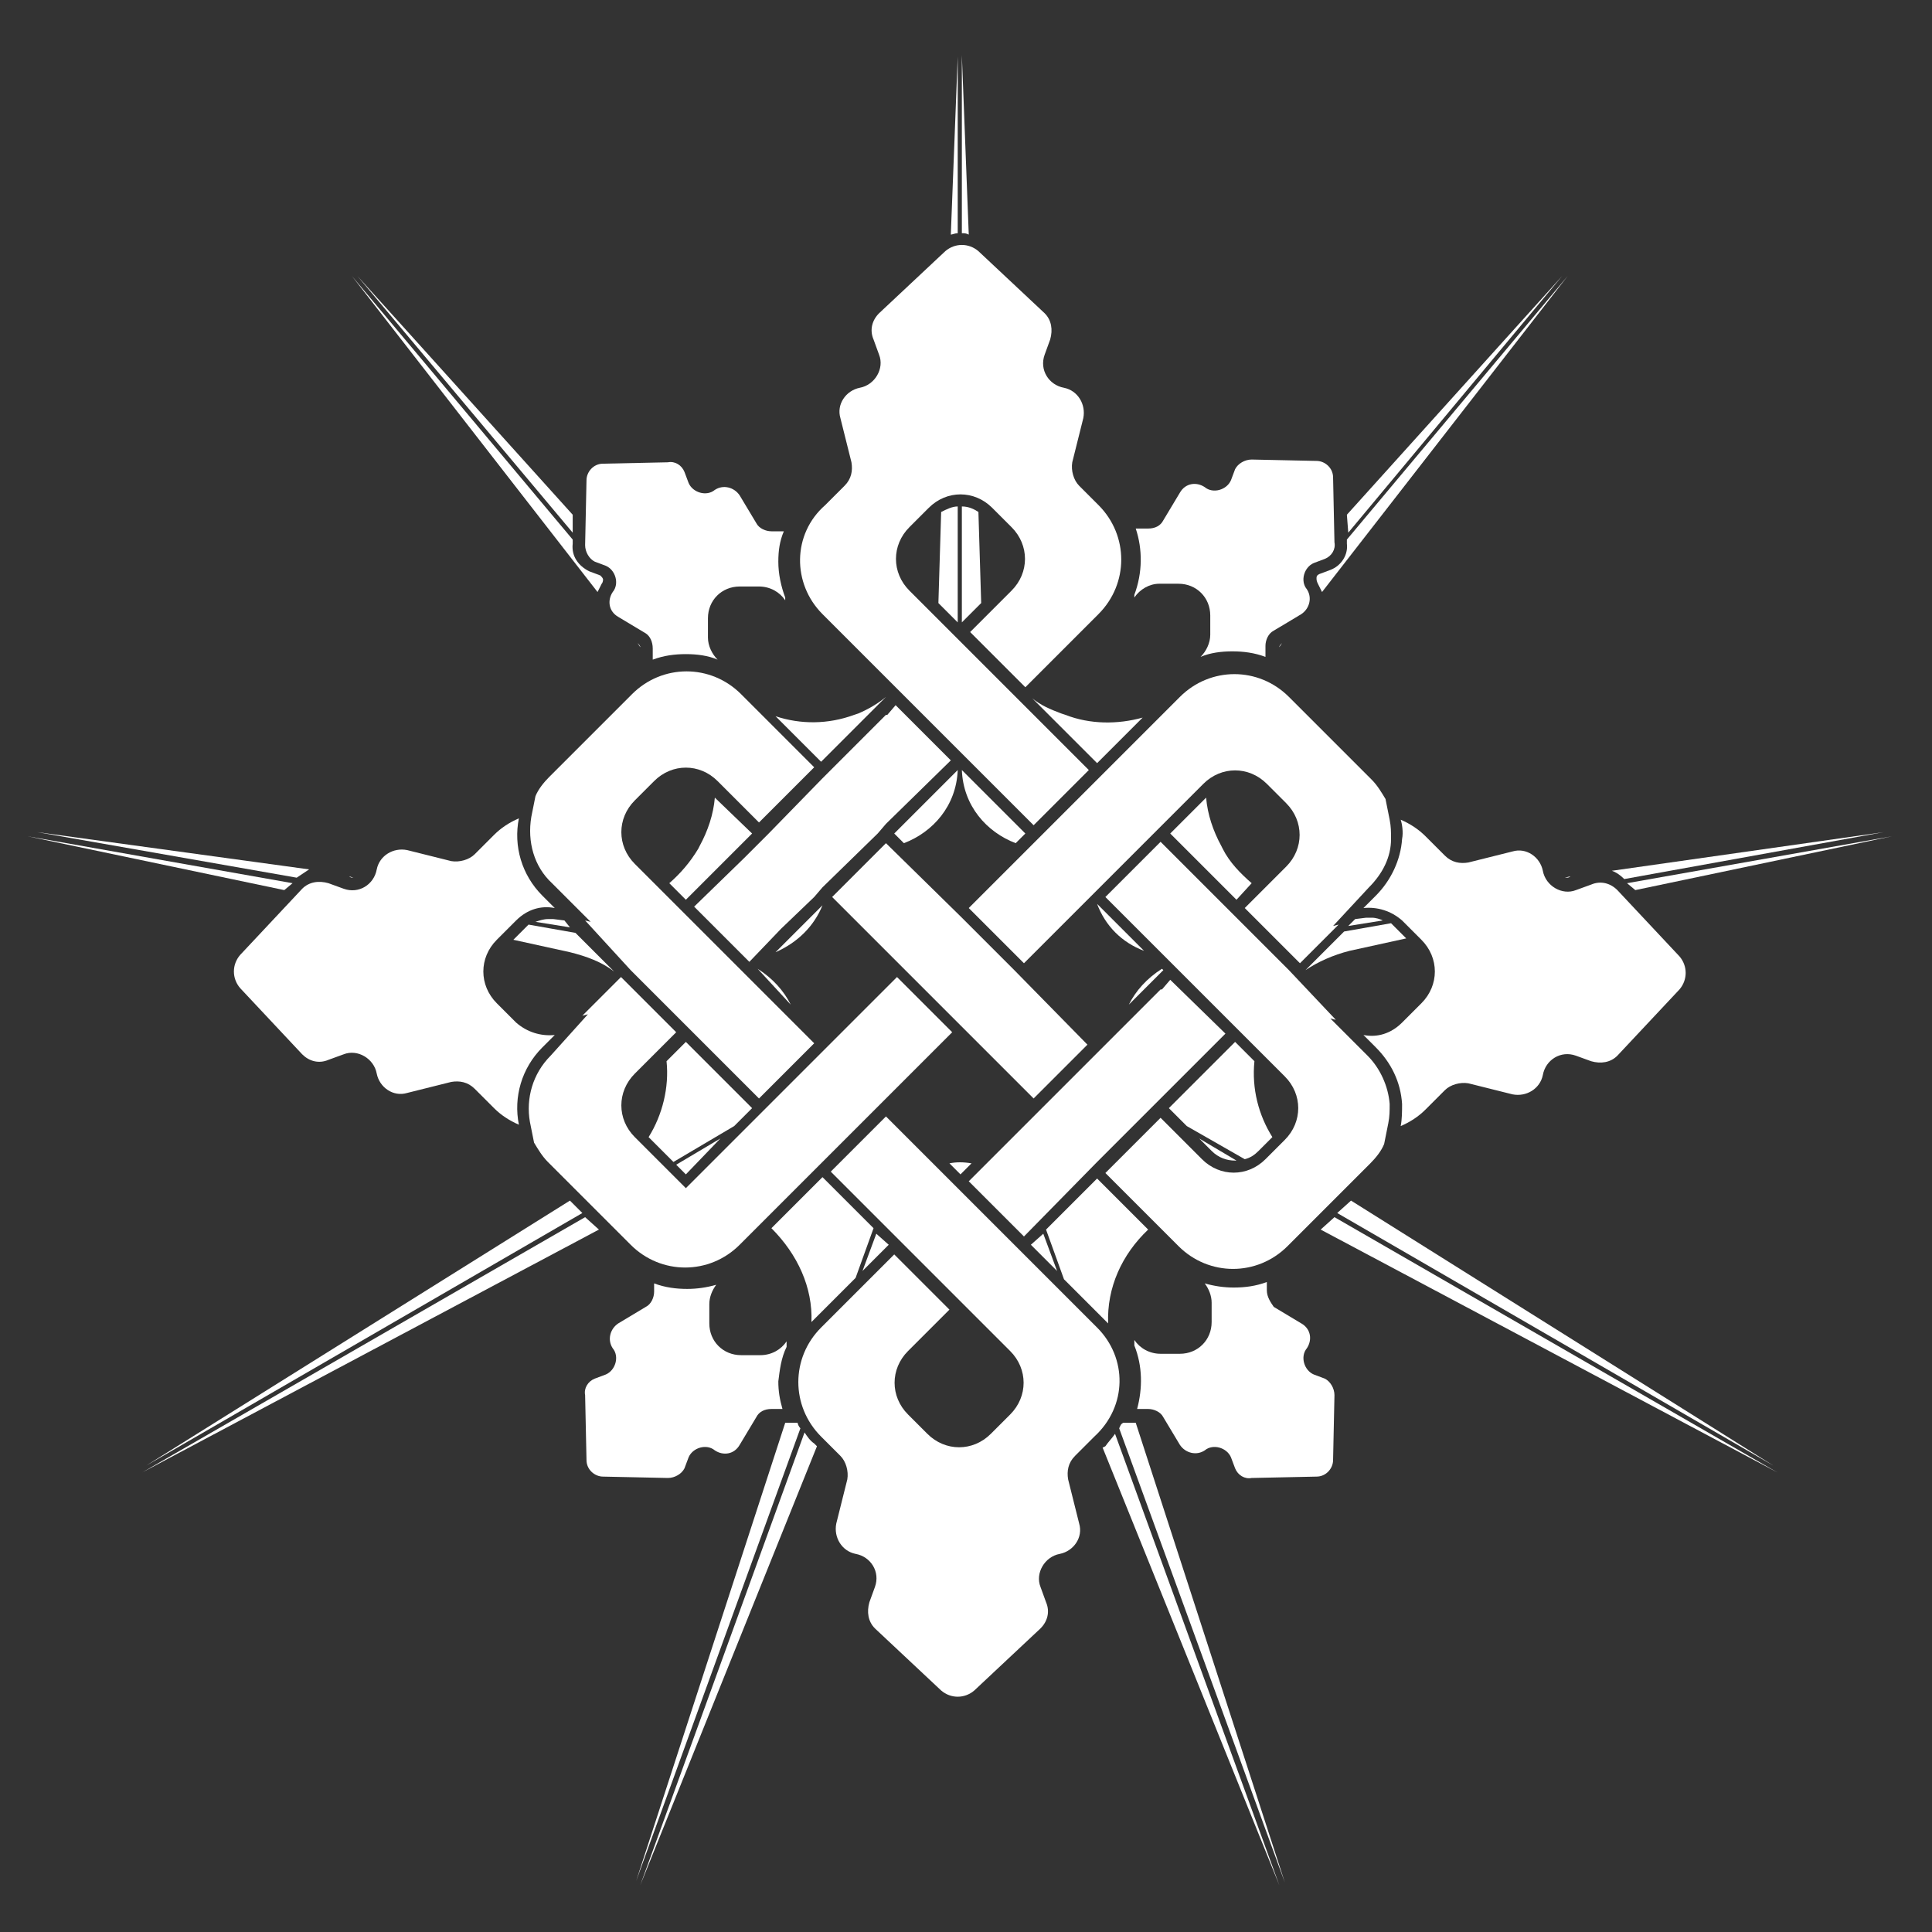<svg width="140" height="140" viewBox="0 0 140 140" fill="none" xmlns="http://www.w3.org/2000/svg">
<rect x="0" y="0" width="140" height="140" fill="#333333" stroke="none"/>
<path d="M59.6 65.6L56.2 69C57.8 68.3 59 67.1 59.6 65.6Z" fill="white"/>
<path d="M2.7 60.3L21.5 63.6C21.8 63.4 22.1 63.2 22.4 63L2.7 60.3Z" fill="white"/>
<path d="M25.6 63.6L25.3 63.5C25.4 63.6 25.5 63.6 25.6 63.6Z" fill="white"/>
<path d="M51.8 57.8C51.7 59 51.3 60.2 50.7 61.3L50.6 61.5C50 62.5 49.3 63.3 48.5 64L49.7 65.2L54.5 60.4L51.8 57.8Z" fill="white"/>
<path d="M40.9 66.7L40.1 66.6C40 66.6 39.9 66.6 39.7 66.6C39.4 66.6 39.1 66.7 38.8 66.8L41.3 67.2L40.9 66.7Z" fill="white"/>
<path d="M43.7 42C43.7 41.9 43.6 41.8 43.5 41.7L42.7 41.4C41.9 41 41.4 40.3 41.5 39.4V39.1L25.5 20L43.3 42.9C43.4 42.7 43.5 42.5 43.6 42.3C43.7 42.2 43.7 42 43.7 42Z" fill="white"/>
<path d="M46.2 46.6L46.4 46.9C46.4 46.8 46.3 46.7 46.2 46.6Z" fill="white"/>
<path d="M48.3 76.9C48.5 78.8 48 80.8 47 82.4L48.8 84.2L53.2 81.6L54.5 80.3L49.7 75.5L48.3 76.9Z" fill="white"/>
<path d="M38.3 67C38.2 67.1 38.1 67.2 38 67.3L37.2 68.1L41.3 69C42.5 69.3 43.6 69.7 44.5 70.4L41.7 67.6L38.3 67Z" fill="white"/>
<path d="M10.6 106.2L42.2 87.9L41.3 87L10.6 106.2Z" fill="white"/>
<path d="M2 60.6L20.6 64.5L21.2 64L2 60.6Z" fill="white"/>
<path d="M54.9 70.2L57.3 72.8C56.8 71.8 56 70.9 54.9 70.2Z" fill="white"/>
<path d="M128.5 106.2L97.9 87L96.9 87.9L128.5 106.2Z" fill="white"/>
<path d="M97.8 68.9L101.9 68L101.1 67.2C101 67.1 100.9 67 100.8 66.9L97.4 67.5L94.6 70.3C95.5 69.7 96.6 69.2 97.8 68.9Z" fill="white"/>
<path d="M86 81.6L90.2 84C90.6 83.9 90.9 83.7 91.2 83.4L92.2 82.4C91.2 80.8 90.7 78.9 90.9 76.9L89.5 75.5L84.7 80.3L86 81.6Z" fill="white"/>
<path d="M137.1 60.6L117.9 64L118.5 64.5L137.1 60.6Z" fill="white"/>
<path d="M81.8 72.8L84.3 70.3L84.2 70.2C83.1 70.9 82.3 71.8 81.8 72.8Z" fill="white"/>
<path d="M69.4 4.1L68.9 17C69 17 69.2 16.9 69.4 16.9V4.1Z" fill="white"/>
<path d="M62.2 51.7L61.9 51.8C60 52.5 58 52.5 56.2 51.9L59.5 55.2L64.2 50.5C63.6 51 62.9 51.4 62.2 51.7Z" fill="white"/>
<path d="M69.4 55.8L64.8 60.4L65.5 61.1C67.6 60.3 69.3 58.4 69.4 55.8Z" fill="white"/>
<path d="M68.2 37.1L68 43.7L69.4 45.1V36.7C69 36.7 68.6 36.9 68.2 37.1Z" fill="white"/>
<path d="M25.9 20L41.5 38.6V37.3L25.9 20Z" fill="white"/>
<path d="M83.2 89.1L79.5 85.4L75.8 89.1L77.1 92.7L80.1 95.7C80.2 95.8 80.2 95.8 80.3 95.9C80.2 93.3 81.3 90.9 83.2 89.1Z" fill="white"/>
<path d="M128.8 106.7L96.7 88.2L95.7 89.1L128.8 106.7Z" fill="white"/>
<path d="M81.1 103.5L93.1 136.4L82.3 103.1H81.4C81.2 103.2 81.2 103.3 81.1 103.5Z" fill="white"/>
<path d="M87.8 83.4C88.3 83.9 88.9 84.1 89.5 84.1H89.6L86.9 82.5L87.8 83.4Z" fill="white"/>
<path d="M74.7 90.2L76.6 92.1L75.6 89.4L74.7 90.2Z" fill="white"/>
<path d="M58.3 103.8L46.4 136.6L59.2 104.8L59 104.6C58.7 104.4 58.5 104.1 58.3 103.8Z" fill="white"/>
<path d="M79.9 104.9L92.7 136.6L80.8 103.9C80.6 104.2 80.3 104.5 80.1 104.8L79.9 104.9Z" fill="white"/>
<path d="M68.8 84.3L69.6 85.1L70.4 84.3C69.8 84.2 69.3 84.2 68.8 84.3Z" fill="white"/>
<path d="M64.4 90.2L63.5 89.4L62.5 92.1L64.4 90.2Z" fill="white"/>
<path d="M58.8 95.8C58.9 95.7 58.9 95.7 59 95.6L62 92.6L63.3 89L59.6 85.3L55.9 89C57.8 90.9 58.9 93.3 58.8 95.8Z" fill="white"/>
<path d="M56.9 103.1L46.1 136.3L58 103.5C57.9 103.4 57.8 103.2 57.8 103.1H56.9Z" fill="white"/>
<path d="M10.3 106.7L43.4 89.1L42.4 88.2L10.3 106.7Z" fill="white"/>
<path d="M49.7 85.1L52.2 82.5L49 84.4L49.7 85.1Z" fill="white"/>
<path d="M73.6 61.1L74.3 60.4L69.7 55.8C69.8 58.4 71.5 60.3 73.6 61.1Z" fill="white"/>
<path d="M70.9 37.1C70.6 36.9 70.2 36.7 69.7 36.7V45.1L71.1 43.7L70.9 37.1Z" fill="white"/>
<path d="M113.2 20L97.6 37.3L97.7 38.6L113.2 20Z" fill="white"/>
<path d="M77.2 51.8L76.9 51.7C76.1 51.4 75.4 51.1 74.8 50.6L79.5 55.3L82.8 52C81 52.5 79 52.5 77.2 51.8Z" fill="white"/>
<path d="M69.7 4V16.9C69.9 16.9 70 16.9 70.2 17L69.7 4Z" fill="white"/>
<path d="M92.7 46.9L92.9 46.6C92.8 46.7 92.7 46.8 92.7 46.9Z" fill="white"/>
<path d="M99.4 66.5C99.3 66.5 99.2 66.5 99 66.5L98.2 66.6L97.7 67.1L100.2 66.7C100 66.6 99.7 66.5 99.4 66.5Z" fill="white"/>
<path d="M113.8 63.5L113.4 63.6H113.5C113.6 63.6 113.7 63.6 113.8 63.5Z" fill="white"/>
<path d="M90.7 64C89.9 63.3 89.1 62.5 88.6 61.5L88.5 61.3C87.9 60.2 87.5 59 87.4 57.8L84.8 60.4L89.6 65.2L90.7 64Z" fill="white"/>
<path d="M96.4 41.3L95.6 41.6C95.4 41.7 95.4 41.8 95.4 41.9C95.4 42 95.4 42.1 95.5 42.3C95.6 42.5 95.7 42.7 95.8 42.9L113.6 20L97.6 39.1V39.4C97.7 40.2 97.2 41 96.4 41.3Z" fill="white"/>
<path d="M82.9 68.9L79.5 65.5C80.1 67.1 81.3 68.3 82.9 68.9Z" fill="white"/>
<path d="M136.5 60.3L116.8 63.1C117.1 63.2 117.4 63.4 117.7 63.7L136.5 60.3Z" fill="white"/>
<path d="M93.4 70.3L89.4 66.3L84.1 61L80.1 65L80.8 65.7L85.4 70.3L89.4 74.3L93.1 78C94.4 79.3 94.4 81.3 93.1 82.6L91.7 84C90.4 85.3 88.4 85.3 87.1 84L84.1 81L80.1 85L85.4 90.3C87.6 92.5 91.1 92.5 93.3 90.3L99.3 84.3C99.7 83.9 100.1 83.4 100.3 82.9L100.6 81.4C100.7 80.9 100.7 80.5 100.7 80C100.6 78.7 100 77.4 99.1 76.5L96.4 73.8L96.8 73.9L93.4 70.3Z" fill="white"/>
<path d="M79.5 96.2L74.2 90.9L73.5 90.2L69.5 86.2L64.2 80.9L60.2 84.9L60.9 85.6L65.5 90.2L69.5 94.2L73.2 97.9C74.5 99.2 74.5 101.2 73.2 102.5L71.8 103.9C70.5 105.2 68.5 105.2 67.2 103.9L65.8 102.5C64.5 101.2 64.5 99.2 65.8 97.9L68.8 94.9L64.8 90.9L59.5 96.2C57.3 98.4 57.3 101.9 59.5 104.1L60.9 105.5C61.3 105.9 61.5 106.6 61.4 107.2L60.6 110.4C60.4 111.4 61 112.4 62 112.6C63.1 112.8 63.8 113.9 63.4 115L63 116.1C62.8 116.8 62.9 117.5 63.4 118L68.2 122.5C68.9 123.1 69.9 123.1 70.6 122.5L75.4 118C75.9 117.5 76.1 116.8 75.8 116.1L75.4 115C75 114 75.7 112.8 76.8 112.6C77.8 112.4 78.5 111.4 78.2 110.4L77.4 107.2C77.3 106.6 77.4 106 77.9 105.5L79.3 104.1C81.7 101.9 81.7 98.4 79.5 96.2Z" fill="white"/>
<path d="M45.7 70.3L49.7 74.3L55 79.6L59 75.6L53.7 70.3L49.7 66.3L46 62.6C44.7 61.3 44.7 59.3 46 58L47.4 56.6C48.7 55.3 50.7 55.3 52 56.6L55 59.6L59 55.6L53.7 50.3C51.5 48.1 48 48.1 45.8 50.3L39.8 56.3C39.4 56.7 39 57.2 38.8 57.7L38.5 59.2C38.2 61 38.7 62.8 40 64L42.8 66.8L42.4 66.7L45.7 70.3Z" fill="white"/>
<path d="M54.3 69.7L56.6 67.3L59 65L59.6 64.3L63.6 60.4L64.2 59.7L68.9 55.1L64.9 51.1L64.3 51.8H64.2L64.1 51.9L59.6 56.4L55.7 60.4L53.9 62.2L50.3 65.7L54.3 69.7Z" fill="white"/>
<path d="M74.9 79.6L78.8 75.7L73.5 70.3L69.6 66.4L64.2 61.1L60.3 65L61 65.7L65.6 70.3L69.6 74.3L74.9 79.6Z" fill="white"/>
<path d="M99.2 64.3C100.2 63.3 100.8 62.1 100.8 60.8C100.8 60.3 100.8 59.9 100.7 59.4L100.4 57.9C100.1 57.4 99.8 56.9 99.4 56.5L93.4 50.5C91.2 48.3 87.7 48.3 85.5 50.5L80.2 55.8L79.5 56.5L75.5 60.5L70.2 65.8L74.2 69.8L79.5 64.5L83.5 60.5L87.2 56.8C88.5 55.5 90.5 55.5 91.8 56.8L93.2 58.2C94.5 59.5 94.5 61.5 93.2 62.8L90.2 65.8L94.2 69.8L97 67L96.6 67.1L99.2 64.3Z" fill="white"/>
<path d="M79.5 84.2L83.4 80.3L88.8 74.9L84.8 71L84.2 71.7H84.1L84 71.8L79.5 76.3L75.5 80.3L70.2 85.6L74.2 89.6L79.5 84.2Z" fill="white"/>
<path d="M59.6 44.5L61 45.9L65 49.9L65.5 50.4L74.9 59.8L78.9 55.8L73.6 50.5L69.6 46.5L65.9 42.8C64.6 41.5 64.6 39.5 65.9 38.2L67.3 36.8C68.6 35.5 70.6 35.5 71.9 36.8L73.3 38.2C74.6 39.5 74.6 41.5 73.3 42.8L70.3 45.8L74.3 49.8L79.6 44.5C81.8 42.3 81.8 38.8 79.6 36.6L78.2 35.2C77.8 34.8 77.6 34.1 77.7 33.5L78.5 30.3C78.7 29.3 78.1 28.3 77.1 28.1C76 27.9 75.3 26.8 75.7 25.7L76.1 24.6C76.3 23.9 76.2 23.2 75.7 22.7L70.9 18.2C70.2 17.6 69.2 17.6 68.5 18.2L63.7 22.7C63.2 23.2 63 23.9 63.3 24.6L63.7 25.7C64.1 26.7 63.4 27.9 62.3 28.1C61.3 28.3 60.6 29.3 60.9 30.3L61.7 33.5C61.8 34.1 61.7 34.7 61.2 35.2L59.8 36.6C57.4 38.7 57.4 42.3 59.6 44.5Z" fill="white"/>
<path d="M39.9 76.5C38.6 77.8 38.1 79.6 38.4 81.3L38.7 82.8C39 83.3 39.3 83.8 39.7 84.2L45.7 90.2C47.9 92.4 51.4 92.4 53.6 90.2L58.9 84.9L59.6 84.2L63.6 80.2L64.3 79.5L69 74.8L65 70.8L64.3 71.5L64.2 71.6L59.7 76.1L55.7 80.1L49.7 86.1L46 82.4C44.7 81.1 44.7 79.1 46 77.8L49 74.8L45 70.8L42.2 73.6L42.6 73.5L39.9 76.5Z" fill="white"/>
<path d="M101.6 60.8C101.5 62.3 100.8 63.8 99.7 64.9L98.8 65.8C99.8 65.7 100.8 66 101.6 66.7L103 68.1C104.3 69.4 104.3 71.4 103 72.7L101.6 74.1C100.8 74.9 99.8 75.2 98.8 75L99.7 75.9C100.8 77 101.5 78.4 101.6 80C101.6 80.5 101.6 81.1 101.5 81.6C102.2 81.3 102.8 80.9 103.3 80.4L104.7 79C105.1 78.6 105.8 78.4 106.4 78.5L109.6 79.3C110.6 79.5 111.6 78.9 111.8 77.9C112 76.8 113.1 76.1 114.2 76.5L115.3 76.9C116 77.1 116.7 77 117.2 76.5L121.7 71.7C122.3 71 122.3 70 121.7 69.3L117.2 64.5C116.7 64 116 63.8 115.3 64.1L114.2 64.5C113.2 64.9 112 64.2 111.8 63.1C111.6 62.1 110.6 61.4 109.6 61.7L106.4 62.5C105.8 62.6 105.2 62.5 104.7 62L103.3 60.6C102.8 60.1 102.2 59.7 101.5 59.4C101.6 59.7 101.7 60.3 101.6 60.8Z" fill="white"/>
<path d="M39.3 75.9L40.2 75C39.2 75.1 38.2 74.8 37.4 74.1L36 72.7C34.7 71.4 34.7 69.4 36 68.1L37.4 66.7C38.2 65.9 39.2 65.6 40.2 65.8L39.3 64.9C37.8 63.4 37.2 61.3 37.6 59.3C36.9 59.6 36.3 60 35.8 60.5L34.4 61.9C34 62.3 33.3 62.5 32.7 62.4L29.5 61.6C28.5 61.4 27.5 62 27.3 63C27.1 64.1 26 64.8 24.9 64.4L23.8 64C23.1 63.8 22.4 63.9 21.9 64.4L17.4 69.2C16.8 69.9 16.8 70.9 17.4 71.6L21.9 76.4C22.4 76.9 23.1 77.1 23.8 76.8L24.9 76.4C25.9 76 27.1 76.7 27.3 77.8C27.5 78.8 28.5 79.5 29.5 79.2L32.7 78.4C33.3 78.3 33.9 78.4 34.4 78.9L35.8 80.3C36.3 80.8 36.9 81.2 37.6 81.5C37.2 79.5 37.8 77.4 39.3 75.9Z" fill="white"/>
<path d="M47.3 47V47.8C48.1 47.5 48.9 47.4 49.7 47.4C50.5 47.4 51.3 47.5 52 47.8C51.6 47.4 51.3 46.8 51.3 46.2V44.8C51.3 43.5 52.3 42.5 53.6 42.5H55C55.8 42.5 56.5 42.9 56.9 43.5V43.3C56.6 42.5 56.4 41.6 56.4 40.7C56.4 39.9 56.5 39.2 56.8 38.5H55.9C55.5 38.5 55 38.3 54.8 37.9L53.6 35.9C53.2 35.3 52.4 35.1 51.8 35.5C51.2 36 50.2 35.7 49.9 35L49.6 34.2C49.4 33.7 48.9 33.4 48.4 33.5L43.7 33.6C43 33.6 42.5 34.2 42.5 34.8L42.4 39.5C42.4 40 42.7 40.5 43.1 40.7L43.9 41C44.6 41.3 44.9 42.3 44.4 42.9C44 43.5 44.1 44.3 44.8 44.7L46.8 45.9C47.1 46.1 47.3 46.5 47.3 47Z" fill="white"/>
<path d="M84 42.3H85.4C86.7 42.3 87.7 43.3 87.7 44.6V46C87.7 46.6 87.4 47.2 87 47.6C87.7 47.3 88.5 47.2 89.3 47.2C90.1 47.2 90.9 47.3 91.7 47.6V46.8C91.7 46.4 91.9 45.9 92.3 45.7L94.3 44.5C94.9 44.1 95.1 43.3 94.7 42.7C94.2 42.1 94.5 41.1 95.2 40.8L96 40.5C96.5 40.3 96.8 39.8 96.7 39.3L96.6 34.6C96.6 33.9 96 33.4 95.4 33.4L90.7 33.3C90.2 33.3 89.7 33.6 89.5 34L89.2 34.8C88.9 35.5 87.9 35.8 87.3 35.3C86.7 34.9 85.9 35 85.5 35.7L84.3 37.7C84.1 38.1 83.7 38.3 83.2 38.3H82.3C82.8 39.8 82.8 41.5 82.2 43.1V43.3C82.6 42.7 83.3 42.3 84 42.3Z" fill="white"/>
<path d="M91.8 93.5V92.9C91 93.2 90.2 93.3 89.4 93.3C88.7 93.3 88 93.2 87.3 93C87.6 93.4 87.8 93.9 87.8 94.4V95.8C87.8 97.1 86.8 98.1 85.5 98.1H84.1C83.3 98.1 82.6 97.7 82.2 97.1V97.5C82.8 99 82.8 100.6 82.4 102.1H83.2C83.6 102.1 84.1 102.3 84.3 102.7L85.5 104.7C85.9 105.3 86.7 105.5 87.3 105.1C87.9 104.6 88.9 104.9 89.2 105.6L89.5 106.4C89.7 106.9 90.2 107.2 90.7 107.1L95.4 107C96.1 107 96.6 106.4 96.6 105.8L96.7 101.1C96.7 100.6 96.4 100.1 96 99.9L95.2 99.6C94.5 99.3 94.2 98.3 94.7 97.7C95.1 97.1 95 96.3 94.3 95.9L92.3 94.7C92.1 94.4 91.8 94 91.8 93.5Z" fill="white"/>
<path d="M57 97.6V97.2C56.6 97.8 55.9 98.2 55.1 98.2H53.7C52.4 98.2 51.4 97.2 51.4 95.9V94.5C51.4 94 51.6 93.5 51.9 93.1C51.2 93.3 50.5 93.4 49.8 93.4C49 93.4 48.2 93.3 47.4 93V93.6C47.4 94 47.2 94.5 46.8 94.7L44.8 95.9C44.2 96.3 44 97.1 44.4 97.7C44.9 98.3 44.6 99.3 43.9 99.6L43.1 99.9C42.6 100.1 42.3 100.6 42.4 101.1L42.5 105.8C42.5 106.5 43.1 107 43.7 107L48.4 107.1C48.9 107.1 49.4 106.8 49.6 106.4L49.9 105.6C50.2 104.9 51.2 104.6 51.8 105.1C52.4 105.5 53.2 105.4 53.6 104.7L54.8 102.7C55 102.3 55.4 102.1 55.9 102.1H56.7C56.5 101.4 56.4 100.8 56.4 100.1C56.5 99.3 56.6 98.4 57 97.6Z" fill="white"/>
</svg>
